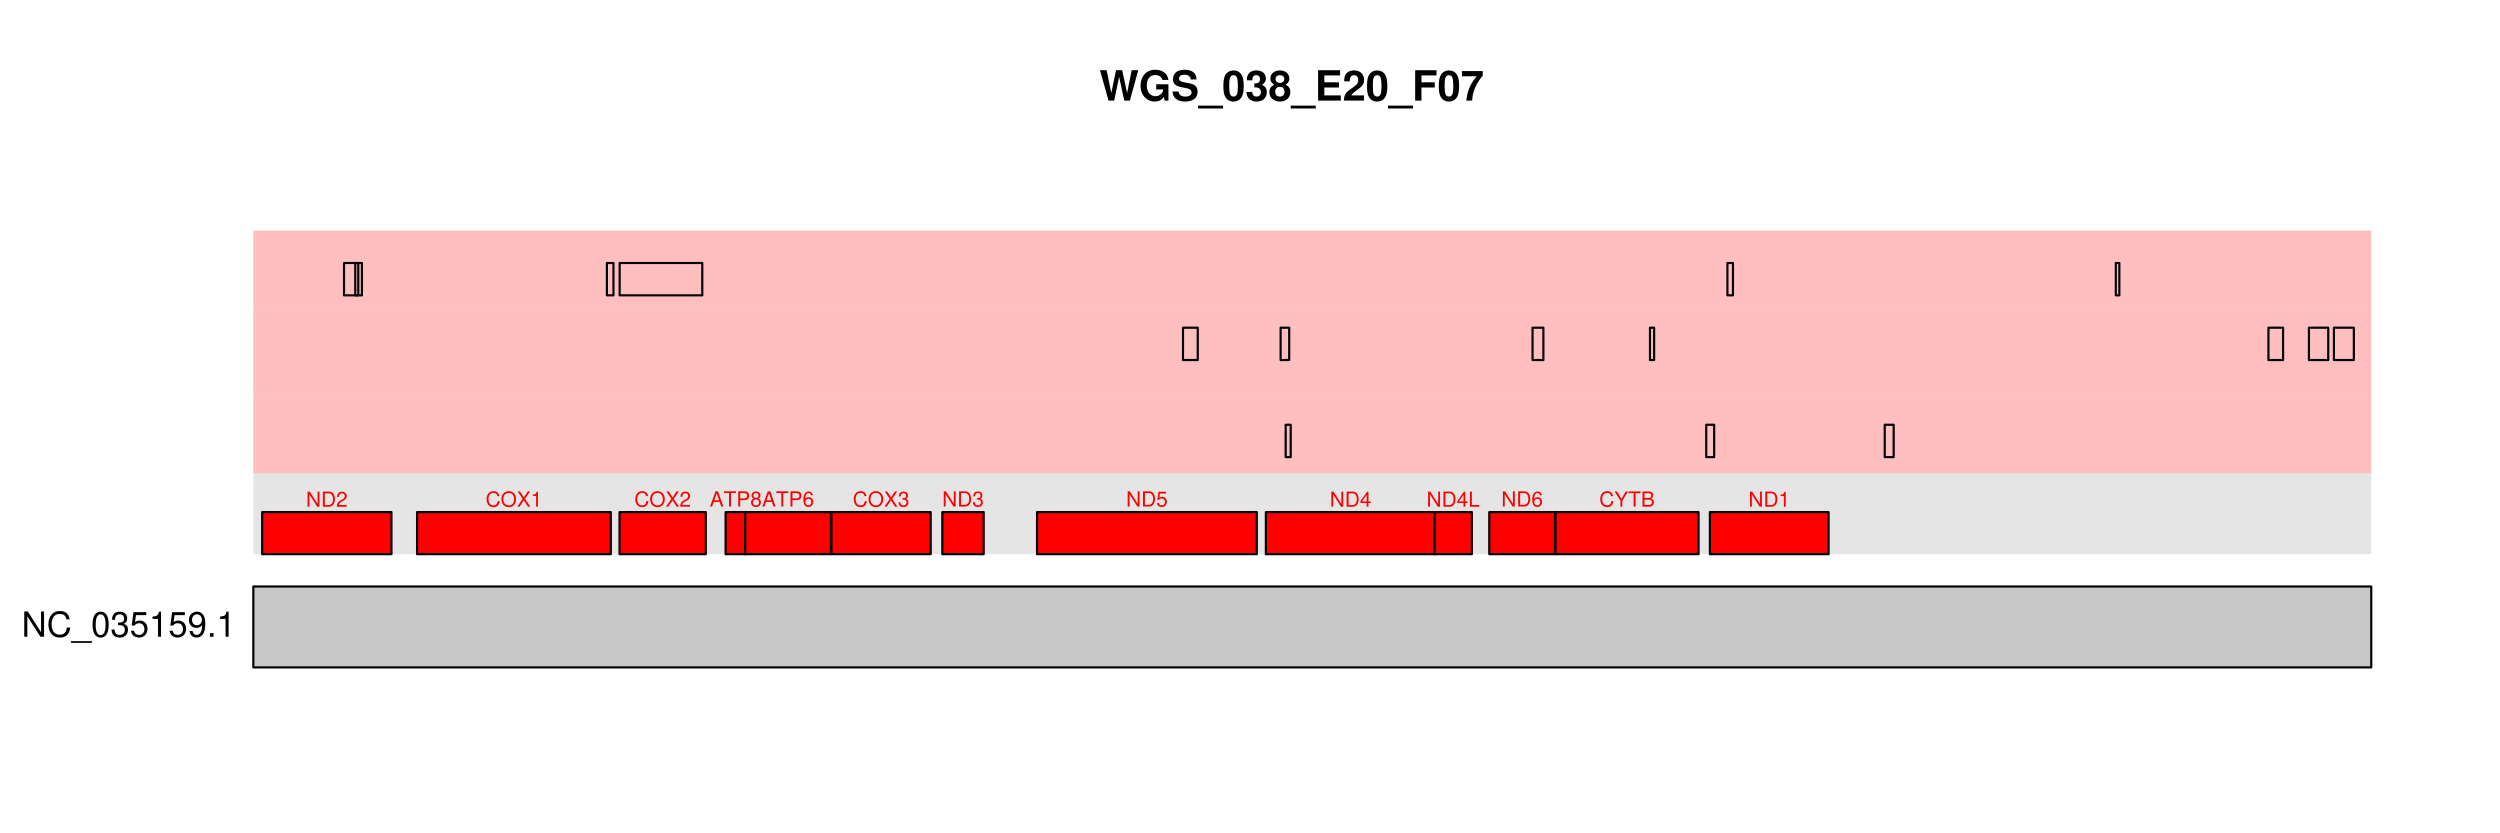 <?xml version="1.0" encoding="UTF-8"?>
<svg xmlns="http://www.w3.org/2000/svg" xmlns:xlink="http://www.w3.org/1999/xlink" width="864pt" height="288pt" viewBox="0 0 864 288" version="1.1">
<defs>
<g>
<symbol overflow="visible" id="glyph0-0">
<path style="stroke:none;" d=""/>
</symbol>
<symbol overflow="visible" id="glyph0-1">
<path style="stroke:none;" d="M 7.75 -8.75 L 6.703 -8.75 L 6.703 -1.594 L 2.125 -8.75 L 0.906 -8.75 L 0.906 0 L 1.969 0 L 1.969 -7.094 L 6.484 0 L 7.75 0 Z M 7.75 -8.75 "/>
</symbol>
<symbol overflow="visible" id="glyph0-2">
<path style="stroke:none;" d="M 7.938 -6.031 C 7.594 -7.953 6.484 -8.891 4.578 -8.891 C 3.391 -8.891 2.453 -8.516 1.797 -7.797 C 1.016 -6.938 0.578 -5.688 0.578 -4.266 C 0.578 -2.828 1.016 -1.594 1.844 -0.75 C 2.516 -0.047 3.391 0.281 4.531 0.281 C 6.656 0.281 7.859 -0.875 8.125 -3.188 L 6.969 -3.188 C 6.875 -2.594 6.75 -2.188 6.578 -1.844 C 6.219 -1.109 5.469 -0.703 4.531 -0.703 C 2.797 -0.703 1.688 -2.094 1.688 -4.281 C 1.688 -6.531 2.734 -7.906 4.438 -7.906 C 5.141 -7.906 5.812 -7.703 6.172 -7.359 C 6.484 -7.062 6.672 -6.703 6.797 -6.031 Z M 7.938 -6.031 "/>
</symbol>
<symbol overflow="visible" id="glyph0-3">
<path style="stroke:none;" d="M 6.938 1.516 L -0.266 1.516 L -0.266 2.109 L 6.938 2.109 Z M 6.938 1.516 "/>
</symbol>
<symbol overflow="visible" id="glyph0-4">
<path style="stroke:none;" d="M 3.297 -8.672 C 2.516 -8.672 1.781 -8.312 1.344 -7.734 C 0.797 -6.953 0.516 -5.812 0.516 -4.203 C 0.516 -1.266 1.469 0.281 3.297 0.281 C 5.094 0.281 6.078 -1.266 6.078 -4.125 C 6.078 -5.812 5.812 -6.938 5.25 -7.734 C 4.812 -8.328 4.109 -8.672 3.297 -8.672 Z M 3.297 -7.734 C 4.438 -7.734 5 -6.578 5 -4.219 C 5 -1.75 4.453 -0.594 3.281 -0.594 C 2.156 -0.594 1.594 -1.797 1.594 -4.188 C 1.594 -6.578 2.156 -7.734 3.297 -7.734 Z M 3.297 -7.734 "/>
</symbol>
<symbol overflow="visible" id="glyph0-5">
<path style="stroke:none;" d="M 2.656 -4 L 3.234 -4 C 4.375 -4 4.984 -3.453 4.984 -2.406 C 4.984 -1.312 4.328 -0.656 3.234 -0.656 C 2.078 -0.656 1.516 -1.25 1.438 -2.516 L 0.391 -2.516 C 0.438 -1.828 0.547 -1.375 0.75 -0.984 C 1.203 -0.141 2.031 0.281 3.188 0.281 C 4.938 0.281 6.078 -0.781 6.078 -2.422 C 6.078 -3.531 5.656 -4.125 4.625 -4.484 C 5.422 -4.812 5.812 -5.406 5.812 -6.281 C 5.812 -7.781 4.844 -8.672 3.234 -8.672 C 1.516 -8.672 0.594 -7.719 0.562 -5.875 L 1.625 -5.875 C 1.625 -6.406 1.688 -6.703 1.812 -6.969 C 2.047 -7.469 2.578 -7.75 3.234 -7.75 C 4.172 -7.75 4.734 -7.188 4.734 -6.25 C 4.734 -5.641 4.531 -5.266 4.062 -5.062 C 3.766 -4.938 3.391 -4.891 2.656 -4.891 Z M 2.656 -4 "/>
</symbol>
<symbol overflow="visible" id="glyph0-6">
<path style="stroke:none;" d="M 5.719 -8.516 L 1.312 -8.516 L 0.688 -3.875 L 1.656 -3.875 C 2.141 -4.469 2.562 -4.672 3.234 -4.672 C 4.375 -4.672 5.078 -3.891 5.078 -2.625 C 5.078 -1.406 4.375 -0.656 3.219 -0.656 C 2.297 -0.656 1.734 -1.125 1.469 -2.094 L 0.422 -2.094 C 0.562 -1.391 0.688 -1.062 0.938 -0.75 C 1.422 -0.094 2.281 0.281 3.234 0.281 C 4.953 0.281 6.156 -0.969 6.156 -2.766 C 6.156 -4.453 5.047 -5.609 3.406 -5.609 C 2.812 -5.609 2.328 -5.453 1.844 -5.094 L 2.172 -7.469 L 5.719 -7.469 Z M 5.719 -8.516 "/>
</symbol>
<symbol overflow="visible" id="glyph0-7">
<path style="stroke:none;" d="M 3.109 -6.188 L 3.109 0 L 4.156 0 L 4.156 -8.672 L 3.469 -8.672 C 3.094 -7.344 2.859 -7.156 1.219 -6.953 L 1.219 -6.188 Z M 3.109 -6.188 "/>
</symbol>
<symbol overflow="visible" id="glyph0-8">
<path style="stroke:none;" d="M 0.641 -1.984 C 0.844 -0.562 1.75 0.281 3.047 0.281 C 4 0.281 4.844 -0.188 5.344 -0.953 C 5.875 -1.812 6.109 -2.875 6.109 -4.438 C 6.109 -5.906 5.891 -6.828 5.391 -7.594 C 4.922 -8.297 4.172 -8.672 3.234 -8.672 C 1.625 -8.672 0.453 -7.469 0.453 -5.781 C 0.453 -4.188 1.531 -3.062 3.078 -3.062 C 3.875 -3.062 4.469 -3.344 5.016 -4.016 C 5 -1.844 4.328 -0.656 3.125 -0.656 C 2.375 -0.656 1.859 -1.141 1.688 -1.984 Z M 3.234 -7.75 C 4.219 -7.75 4.953 -6.922 4.953 -5.812 C 4.953 -4.734 4.234 -4 3.188 -4 C 2.172 -4 1.531 -4.719 1.531 -5.875 C 1.531 -6.953 2.25 -7.75 3.234 -7.75 Z M 3.234 -7.75 "/>
</symbol>
<symbol overflow="visible" id="glyph0-9">
<path style="stroke:none;" d="M 2.297 -1.25 L 1.047 -1.25 L 1.047 0 L 2.297 0 Z M 2.297 -1.25 "/>
</symbol>
<symbol overflow="visible" id="glyph1-0">
<path style="stroke:none;" d=""/>
</symbol>
<symbol overflow="visible" id="glyph1-1">
<path style="stroke:none;" d="M 4.656 -5.25 L 4.016 -5.25 L 4.016 -0.953 L 1.281 -5.25 L 0.547 -5.25 L 0.547 0 L 1.188 0 L 1.188 -4.25 L 3.891 0 L 4.656 0 Z M 4.656 -5.25 "/>
</symbol>
<symbol overflow="visible" id="glyph1-2">
<path style="stroke:none;" d="M 0.641 0 L 2.672 0 C 3.984 0 4.797 -1 4.797 -2.625 C 4.797 -4.25 4 -5.25 2.672 -5.25 L 0.641 -5.25 Z M 1.312 -0.594 L 1.312 -4.656 L 2.547 -4.656 C 3.594 -4.656 4.141 -3.969 4.141 -2.625 C 4.141 -1.297 3.594 -0.594 2.547 -0.594 Z M 1.312 -0.594 "/>
</symbol>
<symbol overflow="visible" id="glyph1-3">
<path style="stroke:none;" d="M 3.641 -0.625 L 0.953 -0.625 C 1.016 -1.062 1.25 -1.328 1.875 -1.719 L 2.594 -2.125 C 3.312 -2.516 3.688 -3.047 3.688 -3.688 C 3.688 -4.125 3.516 -4.531 3.203 -4.797 C 2.906 -5.078 2.531 -5.203 2.047 -5.203 C 1.391 -5.203 0.922 -4.984 0.641 -4.531 C 0.453 -4.25 0.375 -3.938 0.359 -3.406 L 1 -3.406 C 1.016 -3.766 1.062 -3.969 1.141 -4.141 C 1.312 -4.453 1.641 -4.656 2.031 -4.656 C 2.594 -4.656 3.031 -4.234 3.031 -3.672 C 3.031 -3.25 2.797 -2.891 2.344 -2.641 L 1.672 -2.25 C 0.609 -1.641 0.297 -1.141 0.25 0 L 3.641 0 Z M 3.641 -0.625 "/>
</symbol>
<symbol overflow="visible" id="glyph1-4">
<path style="stroke:none;" d="M 4.766 -3.625 C 4.562 -4.781 3.891 -5.344 2.75 -5.344 C 2.031 -5.344 1.469 -5.109 1.078 -4.688 C 0.609 -4.156 0.344 -3.422 0.344 -2.562 C 0.344 -1.703 0.609 -0.953 1.109 -0.453 C 1.516 -0.031 2.031 0.172 2.719 0.172 C 4 0.172 4.719 -0.531 4.875 -1.922 L 4.188 -1.922 C 4.125 -1.562 4.062 -1.312 3.953 -1.109 C 3.734 -0.672 3.281 -0.422 2.719 -0.422 C 1.672 -0.422 1.016 -1.266 1.016 -2.578 C 1.016 -3.922 1.641 -4.75 2.672 -4.75 C 3.094 -4.75 3.484 -4.625 3.703 -4.422 C 3.891 -4.234 4 -4.016 4.078 -3.625 Z M 4.766 -3.625 "/>
</symbol>
<symbol overflow="visible" id="glyph1-5">
<path style="stroke:none;" d="M 2.797 -5.344 C 1.297 -5.344 0.281 -4.234 0.281 -2.578 C 0.281 -0.938 1.297 0.172 2.812 0.172 C 3.453 0.172 4.016 -0.031 4.438 -0.391 C 5 -0.875 5.344 -1.688 5.344 -2.547 C 5.344 -4.234 4.344 -5.344 2.797 -5.344 Z M 2.797 -4.75 C 3.938 -4.75 4.672 -3.891 4.672 -2.562 C 4.672 -1.297 3.922 -0.422 2.812 -0.422 C 1.688 -0.422 0.938 -1.297 0.938 -2.578 C 0.938 -3.875 1.688 -4.75 2.797 -4.75 Z M 2.797 -4.75 "/>
</symbol>
<symbol overflow="visible" id="glyph1-6">
<path style="stroke:none;" d="M 2.812 -2.688 L 4.594 -5.25 L 3.781 -5.25 L 2.438 -3.188 L 1.094 -5.25 L 0.281 -5.25 L 2.016 -2.688 L 0.156 0 L 0.969 0 L 2.406 -2.188 L 3.844 0 L 4.672 0 Z M 2.812 -2.688 "/>
</symbol>
<symbol overflow="visible" id="glyph1-7">
<path style="stroke:none;" d="M 1.859 -3.703 L 1.859 0 L 2.5 0 L 2.5 -5.203 L 2.078 -5.203 C 1.859 -4.406 1.719 -4.297 0.734 -4.172 L 0.734 -3.703 Z M 1.859 -3.703 "/>
</symbol>
<symbol overflow="visible" id="glyph1-8">
<path style="stroke:none;" d="M 3.422 -1.578 L 3.953 0 L 4.703 0 L 2.859 -5.25 L 2 -5.25 L 0.125 0 L 0.828 0 L 1.391 -1.578 Z M 3.234 -2.141 L 1.562 -2.141 L 2.422 -4.531 Z M 3.234 -2.141 "/>
</symbol>
<symbol overflow="visible" id="glyph1-9">
<path style="stroke:none;" d="M 2.547 -4.656 L 4.266 -4.656 L 4.266 -5.25 L 0.156 -5.25 L 0.156 -4.656 L 1.875 -4.656 L 1.875 0 L 2.547 0 Z M 2.547 -4.656 "/>
</symbol>
<symbol overflow="visible" id="glyph1-10">
<path style="stroke:none;" d="M 1.328 -2.219 L 2.969 -2.219 C 3.391 -2.219 3.703 -2.344 3.984 -2.594 C 4.312 -2.891 4.438 -3.234 4.438 -3.703 C 4.438 -4.703 3.859 -5.25 2.828 -5.25 L 0.656 -5.25 L 0.656 0 L 1.328 0 Z M 1.328 -2.812 L 1.328 -4.656 L 2.719 -4.656 C 3.359 -4.656 3.75 -4.312 3.75 -3.734 C 3.75 -3.156 3.359 -2.812 2.719 -2.812 Z M 1.328 -2.812 "/>
</symbol>
<symbol overflow="visible" id="glyph1-11">
<path style="stroke:none;" d="M 2.812 -2.75 C 3.344 -3.062 3.516 -3.328 3.516 -3.812 C 3.516 -4.641 2.891 -5.203 1.984 -5.203 C 1.078 -5.203 0.453 -4.641 0.453 -3.828 C 0.453 -3.328 0.609 -3.078 1.141 -2.75 C 0.547 -2.453 0.266 -2.031 0.266 -1.453 C 0.266 -0.5 0.969 0.172 1.984 0.172 C 2.984 0.172 3.688 -0.5 3.688 -1.453 C 3.688 -2.031 3.406 -2.453 2.812 -2.75 Z M 1.984 -4.641 C 2.516 -4.641 2.859 -4.328 2.859 -3.797 C 2.859 -3.312 2.516 -2.984 1.984 -2.984 C 1.438 -2.984 1.094 -3.312 1.094 -3.812 C 1.094 -4.328 1.438 -4.641 1.984 -4.641 Z M 1.984 -2.453 C 2.609 -2.453 3.047 -2.031 3.047 -1.438 C 3.047 -0.812 2.625 -0.391 1.969 -0.391 C 1.344 -0.391 0.922 -0.828 0.922 -1.422 C 0.922 -2.047 1.344 -2.453 1.984 -2.453 Z M 1.984 -2.453 "/>
</symbol>
<symbol overflow="visible" id="glyph1-12">
<path style="stroke:none;" d="M 3.594 -3.859 C 3.469 -4.703 2.922 -5.203 2.141 -5.203 C 1.578 -5.203 1.078 -4.938 0.766 -4.469 C 0.453 -3.953 0.312 -3.328 0.312 -2.375 C 0.312 -1.5 0.438 -0.938 0.734 -0.484 C 1.016 -0.062 1.469 0.172 2.031 0.172 C 3 0.172 3.688 -0.562 3.688 -1.578 C 3.688 -2.531 3.047 -3.219 2.125 -3.219 C 1.625 -3.219 1.234 -3.031 0.953 -2.641 C 0.969 -3.938 1.375 -4.641 2.094 -4.641 C 2.547 -4.641 2.859 -4.359 2.953 -3.859 Z M 2.047 -2.656 C 2.672 -2.656 3.047 -2.219 3.047 -1.531 C 3.047 -0.875 2.609 -0.391 2.031 -0.391 C 1.438 -0.391 1 -0.891 1 -1.562 C 1 -2.203 1.422 -2.656 2.047 -2.656 Z M 2.047 -2.656 "/>
</symbol>
<symbol overflow="visible" id="glyph1-13">
<path style="stroke:none;" d="M 1.594 -2.406 L 1.938 -2.406 C 2.625 -2.406 3 -2.078 3 -1.453 C 3 -0.797 2.594 -0.391 1.938 -0.391 C 1.25 -0.391 0.906 -0.75 0.859 -1.516 L 0.234 -1.516 C 0.266 -1.094 0.328 -0.828 0.453 -0.594 C 0.719 -0.094 1.219 0.172 1.922 0.172 C 2.969 0.172 3.641 -0.469 3.641 -1.453 C 3.641 -2.125 3.391 -2.484 2.781 -2.688 C 3.25 -2.891 3.5 -3.25 3.5 -3.781 C 3.5 -4.672 2.906 -5.203 1.938 -5.203 C 0.906 -5.203 0.359 -4.625 0.344 -3.531 L 0.969 -3.531 C 0.984 -3.844 1.016 -4.031 1.094 -4.188 C 1.234 -4.484 1.547 -4.656 1.938 -4.656 C 2.5 -4.656 2.844 -4.312 2.844 -3.75 C 2.844 -3.391 2.719 -3.156 2.438 -3.047 C 2.266 -2.969 2.031 -2.938 1.594 -2.938 Z M 1.594 -2.406 "/>
</symbol>
<symbol overflow="visible" id="glyph1-14">
<path style="stroke:none;" d="M 3.422 -5.109 L 0.797 -5.109 L 0.406 -2.328 L 1 -2.328 C 1.297 -2.672 1.531 -2.797 1.938 -2.797 C 2.625 -2.797 3.047 -2.328 3.047 -1.578 C 3.047 -0.844 2.625 -0.391 1.938 -0.391 C 1.375 -0.391 1.031 -0.672 0.891 -1.25 L 0.25 -1.25 C 0.344 -0.828 0.406 -0.641 0.562 -0.453 C 0.844 -0.062 1.375 0.172 1.938 0.172 C 2.969 0.172 3.688 -0.578 3.688 -1.656 C 3.688 -2.672 3.031 -3.359 2.047 -3.359 C 1.688 -3.359 1.391 -3.266 1.109 -3.047 L 1.297 -4.484 L 3.422 -4.484 Z M 3.422 -5.109 "/>
</symbol>
<symbol overflow="visible" id="glyph1-15">
<path style="stroke:none;" d="M 2.359 -1.266 L 2.359 0 L 2.984 0 L 2.984 -1.266 L 3.75 -1.266 L 3.75 -1.828 L 2.984 -1.828 L 2.984 -5.203 L 2.516 -5.203 L 0.203 -1.938 L 0.203 -1.266 Z M 2.359 -1.828 L 0.75 -1.828 L 2.359 -4.125 Z M 2.359 -1.828 "/>
</symbol>
<symbol overflow="visible" id="glyph1-16">
<path style="stroke:none;" d="M 1.25 -5.25 L 0.578 -5.25 L 0.578 0 L 3.844 0 L 3.844 -0.594 L 1.25 -0.594 Z M 1.25 -5.25 "/>
</symbol>
<symbol overflow="visible" id="glyph1-17">
<path style="stroke:none;" d="M 2.781 -2.062 L 4.766 -5.25 L 3.969 -5.25 L 2.469 -2.688 L 0.922 -5.25 L 0.094 -5.25 L 2.125 -2.062 L 2.125 0 L 2.781 0 Z M 2.781 -2.062 "/>
</symbol>
<symbol overflow="visible" id="glyph1-18">
<path style="stroke:none;" d="M 0.562 0 L 2.938 0 C 3.438 0 3.797 -0.141 4.078 -0.438 C 4.344 -0.719 4.484 -1.094 4.484 -1.5 C 4.484 -2.125 4.203 -2.516 3.531 -2.766 C 4.016 -3 4.25 -3.375 4.25 -3.922 C 4.25 -4.312 4.109 -4.641 3.844 -4.891 C 3.562 -5.141 3.203 -5.25 2.703 -5.25 L 0.562 -5.25 Z M 1.234 -2.984 L 1.234 -4.656 L 2.531 -4.656 C 2.906 -4.656 3.125 -4.609 3.297 -4.469 C 3.484 -4.328 3.594 -4.109 3.594 -3.828 C 3.594 -3.531 3.484 -3.328 3.297 -3.172 C 3.125 -3.047 2.906 -2.984 2.531 -2.984 Z M 1.234 -0.594 L 1.234 -2.406 L 2.875 -2.406 C 3.469 -2.406 3.812 -2.062 3.812 -1.484 C 3.812 -0.922 3.469 -0.594 2.875 -0.594 Z M 1.234 -0.594 "/>
</symbol>
<symbol overflow="visible" id="glyph2-0">
<path style="stroke:none;" d=""/>
</symbol>
<symbol overflow="visible" id="glyph2-1">
<path style="stroke:none;" d="M 10.516 0 L 13.422 -10.5 L 11.141 -10.5 L 9.562 -2.625 L 7.859 -10.5 L 5.734 -10.5 L 4.109 -2.641 L 2.484 -10.5 L 0.188 -10.5 L 3.156 0 L 5.094 0 L 6.812 -8.203 L 8.578 0 Z M 10.516 0 "/>
</symbol>
<symbol overflow="visible" id="glyph2-2">
<path style="stroke:none;" d="M 10.25 -5.641 L 6.031 -5.641 L 6.031 -3.844 L 8.422 -3.844 C 8.375 -3.25 8.219 -2.891 7.906 -2.516 C 7.391 -1.891 6.578 -1.516 5.766 -1.516 C 4 -1.516 2.766 -3.047 2.766 -5.203 C 2.766 -7.469 3.859 -8.828 5.703 -8.828 C 6.453 -8.828 7.094 -8.609 7.562 -8.203 C 7.859 -7.938 8.031 -7.688 8.219 -7.141 L 10.25 -7.141 C 9.984 -9.328 8.219 -10.672 5.688 -10.672 C 2.672 -10.672 0.609 -8.438 0.609 -5.172 C 0.609 -1.984 2.672 0.328 5.516 0.328 C 6.922 0.328 7.875 -0.172 8.688 -1.359 L 8.953 0.031 L 10.25 0.031 Z M 10.25 -5.641 "/>
</symbol>
<symbol overflow="visible" id="glyph2-3">
<path style="stroke:none;" d="M 8.75 -7.297 C 8.734 -9.484 7.281 -10.672 4.625 -10.672 C 2.109 -10.672 0.641 -9.5 0.641 -7.453 C 0.641 -5.812 1.469 -5.031 3.594 -4.625 L 5.078 -4.344 C 6.516 -4.062 7.047 -3.656 7.047 -2.812 C 7.047 -1.938 6.234 -1.391 4.922 -1.391 C 3.453 -1.391 2.641 -2.016 2.562 -3.141 L 0.469 -3.141 C 0.594 -0.891 2.125 0.328 4.812 0.328 C 7.516 0.328 9.125 -0.922 9.125 -3.062 C 9.125 -4.719 8.281 -5.594 6.344 -5.969 L 4.703 -6.281 C 3.156 -6.578 2.703 -6.891 2.703 -7.656 C 2.703 -8.438 3.406 -8.953 4.531 -8.953 C 5.891 -8.953 6.656 -8.375 6.734 -7.297 Z M 8.75 -7.297 "/>
</symbol>
<symbol overflow="visible" id="glyph2-4">
<path style="stroke:none;" d="M 8.328 1.734 L -0.312 1.734 L -0.312 2.719 L 8.328 2.719 Z M 8.328 1.734 "/>
</symbol>
<symbol overflow="visible" id="glyph2-5">
<path style="stroke:none;" d="M 3.938 -10.438 C 2.844 -10.438 1.906 -9.969 1.281 -9.125 C 0.688 -8.328 0.422 -7.031 0.422 -5.047 C 0.422 -3.234 0.641 -1.953 1.141 -1.188 C 1.75 -0.203 2.734 0.328 3.938 0.328 C 5.047 0.328 5.953 -0.109 6.578 -0.969 C 7.156 -1.75 7.453 -3.062 7.453 -4.984 C 7.453 -6.859 7.219 -8.125 6.734 -8.922 C 6.125 -9.891 5.125 -10.438 3.938 -10.438 Z M 3.938 -8.797 C 4.453 -8.797 4.875 -8.516 5.109 -7.984 C 5.312 -7.547 5.438 -6.438 5.438 -5.031 C 5.438 -3.875 5.328 -2.75 5.172 -2.328 C 4.938 -1.734 4.516 -1.391 3.938 -1.391 C 3.406 -1.391 3 -1.672 2.75 -2.188 C 2.547 -2.625 2.438 -3.688 2.438 -5.062 C 2.438 -6.266 2.531 -7.422 2.688 -7.844 C 2.906 -8.453 3.359 -8.797 3.938 -8.797 Z M 3.938 -8.797 "/>
</symbol>
<symbol overflow="visible" id="glyph2-6">
<path style="stroke:none;" d="M 3.125 -4.562 C 3.906 -4.562 3.953 -4.562 4.312 -4.469 C 4.984 -4.281 5.422 -3.688 5.422 -2.938 C 5.422 -2.031 4.781 -1.391 3.906 -1.391 C 2.953 -1.391 2.438 -1.938 2.375 -3 L 0.422 -3 C 0.438 -0.953 1.75 0.328 3.859 0.328 C 6.031 0.328 7.438 -0.953 7.438 -2.938 C 7.438 -4.141 6.922 -4.906 5.766 -5.469 C 6.703 -6.062 7.109 -6.719 7.109 -7.656 C 7.109 -9.344 5.828 -10.438 3.859 -10.438 C 2.375 -10.438 1.234 -9.781 0.797 -8.672 C 0.609 -8.188 0.547 -7.844 0.547 -7 L 2.422 -7 C 2.438 -7.547 2.484 -7.828 2.578 -8.078 C 2.766 -8.531 3.234 -8.797 3.812 -8.797 C 4.625 -8.797 5.078 -8.312 5.078 -7.469 C 5.078 -6.422 4.5 -5.922 3.297 -5.922 L 3.125 -5.922 Z M 3.125 -4.562 "/>
</symbol>
<symbol overflow="visible" id="glyph2-7">
<path style="stroke:none;" d="M 5.891 -5.562 C 6.234 -5.75 6.391 -5.844 6.562 -6 C 6.969 -6.375 7.219 -7 7.219 -7.672 C 7.219 -9.266 5.828 -10.438 3.953 -10.438 C 2.047 -10.438 0.656 -9.266 0.656 -7.656 C 0.656 -6.672 1.062 -6.047 1.984 -5.562 C 0.812 -4.906 0.312 -4.156 0.312 -2.938 C 0.312 -1.016 1.797 0.328 3.953 0.328 C 6.078 0.328 7.562 -1.016 7.562 -2.938 C 7.562 -4.156 7.078 -4.906 5.891 -5.562 Z M 3.969 -8.797 C 4.859 -8.797 5.469 -8.25 5.469 -7.469 C 5.469 -6.688 4.844 -6.125 3.969 -6.125 C 3.047 -6.125 2.438 -6.672 2.438 -7.484 C 2.438 -8.25 3.047 -8.797 3.969 -8.797 Z M 3.938 -4.75 C 4.922 -4.75 5.547 -4.094 5.547 -3.031 C 5.547 -2.047 4.906 -1.391 3.938 -1.391 C 2.953 -1.391 2.328 -2.047 2.328 -3.047 C 2.328 -4.094 2.953 -4.75 3.938 -4.75 Z M 3.938 -4.75 "/>
</symbol>
<symbol overflow="visible" id="glyph2-8">
<path style="stroke:none;" d="M 3.297 -4.531 L 8.328 -4.531 L 8.328 -6.328 L 3.297 -6.328 L 3.297 -8.703 L 8.734 -8.703 L 8.734 -10.5 L 1.141 -10.5 L 1.141 0 L 8.984 0 L 8.984 -1.797 L 3.297 -1.797 Z M 3.297 -4.531 "/>
</symbol>
<symbol overflow="visible" id="glyph2-9">
<path style="stroke:none;" d="M 7.375 -1.797 L 3.047 -1.797 C 3.312 -2.344 3.625 -2.656 5.125 -3.734 C 6.906 -5.031 7.422 -5.797 7.422 -7.188 C 7.422 -9.156 6.047 -10.438 3.922 -10.438 C 1.797 -10.438 0.562 -9.172 0.562 -7.016 L 0.562 -6.656 L 2.5 -6.656 L 2.5 -6.984 C 2.5 -8.125 3.047 -8.781 3.969 -8.781 C 4.859 -8.781 5.406 -8.172 5.406 -7.141 C 5.406 -6 5.062 -5.594 2.781 -3.969 C 1.047 -2.797 0.516 -1.906 0.438 0 L 7.375 0 Z M 7.375 -1.797 "/>
</symbol>
<symbol overflow="visible" id="glyph2-10">
<path style="stroke:none;" d="M 3.234 -4.531 L 7.828 -4.531 L 7.828 -6.328 L 3.234 -6.328 L 3.234 -8.703 L 8.438 -8.703 L 8.438 -10.5 L 1.062 -10.5 L 1.062 0 L 3.234 0 Z M 3.234 -4.531 "/>
</symbol>
<symbol overflow="visible" id="glyph2-11">
<path style="stroke:none;" d="M 7.609 -10.219 L 0.422 -10.219 L 0.422 -8.406 L 5.5 -8.406 C 4.891 -7.75 3.656 -5.891 3.25 -5 C 2.547 -3.516 2.188 -2.172 1.922 0 L 3.953 0 C 4.141 -3.234 5.188 -5.703 7.609 -8.625 Z M 7.609 -10.219 "/>
</symbol>
</g>
</defs>
<g id="surface12277">
<rect x="0" y="0" width="864" height="288" style="fill:rgb(100%,100%,100%);fill-opacity:1;stroke:none;"/>
<path style="fill-rule:nonzero;fill:rgb(78.431%,78.431%,78.431%);fill-opacity:1;stroke-width:0.75;stroke-linecap:round;stroke-linejoin:round;stroke:rgb(0%,0%,0%);stroke-opacity:1;stroke-miterlimit:10;" d="M 87.551 230.652 L 819.504 230.652 L 819.504 202.699 L 87.551 202.699 Z M 87.551 230.652 "/>
<g style="fill:rgb(0%,0%,0%);fill-opacity:1;">
  <use xlink:href="#glyph0-1" x="7.477" y="220.066"/>
  <use xlink:href="#glyph0-2" x="16.141" y="220.066"/>
  <use xlink:href="#glyph0-3" x="24.805" y="220.066"/>
  <use xlink:href="#glyph0-4" x="31.477" y="220.066"/>
  <use xlink:href="#glyph0-5" x="38.149" y="220.066"/>
  <use xlink:href="#glyph0-6" x="44.821" y="220.066"/>
  <use xlink:href="#glyph0-7" x="51.493" y="220.066"/>
  <use xlink:href="#glyph0-6" x="58.165" y="220.066"/>
  <use xlink:href="#glyph0-8" x="64.837" y="220.066"/>
  <use xlink:href="#glyph0-9" x="71.509" y="220.066"/>
  <use xlink:href="#glyph0-7" x="74.845" y="220.066"/>
</g>
<path style=" stroke:none;fill-rule:nonzero;fill:rgb(89.804%,89.804%,89.804%);fill-opacity:1;" d="M 87.551 191.52 L 819.504 191.52 L 819.504 163.566 L 87.551 163.566 Z M 87.551 191.52 "/>
<path style=" stroke:none;fill-rule:nonzero;fill:rgb(100%,0%,0%);fill-opacity:0.251;" d="M 87.551 163.566 L 819.504 163.566 L 819.504 135.613 L 87.551 135.613 Z M 87.551 163.566 "/>
<path style=" stroke:none;fill-rule:nonzero;fill:rgb(100%,0%,0%);fill-opacity:0.251;" d="M 87.551 135.613 L 819.504 135.613 L 819.504 107.66 L 87.551 107.66 Z M 87.551 135.613 "/>
<path style=" stroke:none;fill-rule:nonzero;fill:rgb(100%,0%,0%);fill-opacity:0.251;" d="M 87.551 107.66 L 819.504 107.66 L 819.504 79.707 L 87.551 79.707 Z M 87.551 107.66 "/>
<path style="fill-rule:nonzero;fill:rgb(100%,0%,0%);fill-opacity:1;stroke-width:0.75;stroke-linecap:round;stroke-linejoin:round;stroke:rgb(0%,0%,0%);stroke-opacity:1;stroke-miterlimit:10;" d="M 90.605 191.52 L 135.289 191.52 L 135.289 176.984 L 90.605 176.984 Z M 90.605 191.52 "/>
<path style="fill-rule:nonzero;fill:rgb(100%,0%,0%);fill-opacity:1;stroke-width:0.75;stroke-linecap:round;stroke-linejoin:round;stroke:rgb(0%,0%,0%);stroke-opacity:1;stroke-miterlimit:10;" d="M 144.137 191.52 L 211.098 191.52 L 211.098 176.984 L 144.137 176.984 Z M 144.137 191.52 "/>
<path style="fill-rule:nonzero;fill:rgb(100%,0%,0%);fill-opacity:1;stroke-width:0.75;stroke-linecap:round;stroke-linejoin:round;stroke:rgb(0%,0%,0%);stroke-opacity:1;stroke-miterlimit:10;" d="M 214.105 191.52 L 243.926 191.52 L 243.926 176.984 L 214.105 176.984 Z M 214.105 191.52 "/>
<path style="fill-rule:nonzero;fill:rgb(100%,0%,0%);fill-opacity:1;stroke-width:0.75;stroke-linecap:round;stroke-linejoin:round;stroke:rgb(0%,0%,0%);stroke-opacity:1;stroke-miterlimit:10;" d="M 250.77 191.52 L 257.789 191.52 L 257.789 176.984 L 250.77 176.984 Z M 250.77 191.52 "/>
<path style="fill-rule:nonzero;fill:rgb(100%,0%,0%);fill-opacity:1;stroke-width:0.75;stroke-linecap:round;stroke-linejoin:round;stroke:rgb(0%,0%,0%);stroke-opacity:1;stroke-miterlimit:10;" d="M 257.527 191.52 L 287.172 191.52 L 287.172 176.984 L 257.527 176.984 Z M 257.527 191.52 "/>
<path style="fill-rule:nonzero;fill:rgb(100%,0%,0%);fill-opacity:1;stroke-width:0.75;stroke-linecap:round;stroke-linejoin:round;stroke:rgb(0%,0%,0%);stroke-opacity:1;stroke-miterlimit:10;" d="M 287.344 191.52 L 321.652 191.52 L 321.652 176.984 L 287.344 176.984 Z M 287.344 191.52 "/>
<path style="fill-rule:nonzero;fill:rgb(100%,0%,0%);fill-opacity:1;stroke-width:0.75;stroke-linecap:round;stroke-linejoin:round;stroke:rgb(0%,0%,0%);stroke-opacity:1;stroke-miterlimit:10;" d="M 325.664 191.52 L 339.965 191.52 L 339.965 176.984 L 325.664 176.984 Z M 325.664 191.52 "/>
<path style="fill-rule:nonzero;fill:rgb(100%,0%,0%);fill-opacity:1;stroke-width:0.75;stroke-linecap:round;stroke-linejoin:round;stroke:rgb(0%,0%,0%);stroke-opacity:1;stroke-miterlimit:10;" d="M 358.406 191.52 L 434.348 191.52 L 434.348 176.984 L 358.406 176.984 Z M 358.406 191.52 "/>
<path style="fill-rule:nonzero;fill:rgb(100%,0%,0%);fill-opacity:1;stroke-width:0.75;stroke-linecap:round;stroke-linejoin:round;stroke:rgb(0%,0%,0%);stroke-opacity:1;stroke-miterlimit:10;" d="M 437.484 191.52 L 496.031 191.52 L 496.031 176.984 L 437.484 176.984 Z M 437.484 191.52 "/>
<path style="fill-rule:nonzero;fill:rgb(100%,0%,0%);fill-opacity:1;stroke-width:0.75;stroke-linecap:round;stroke-linejoin:round;stroke:rgb(0%,0%,0%);stroke-opacity:1;stroke-miterlimit:10;" d="M 495.77 191.52 L 508.672 191.52 L 508.672 176.984 L 495.77 176.984 Z M 495.77 191.52 "/>
<path style="fill-rule:nonzero;fill:rgb(100%,0%,0%);fill-opacity:1;stroke-width:0.75;stroke-linecap:round;stroke-linejoin:round;stroke:rgb(0%,0%,0%);stroke-opacity:1;stroke-miterlimit:10;" d="M 514.691 191.52 L 537.402 191.52 L 537.402 176.984 L 514.691 176.984 Z M 514.691 191.52 "/>
<path style="fill-rule:nonzero;fill:rgb(100%,0%,0%);fill-opacity:1;stroke-width:0.75;stroke-linecap:round;stroke-linejoin:round;stroke:rgb(0%,0%,0%);stroke-opacity:1;stroke-miterlimit:10;" d="M 537.578 191.52 L 587.016 191.52 L 587.016 176.984 L 537.578 176.984 Z M 537.578 191.52 "/>
<path style="fill-rule:nonzero;fill:rgb(100%,0%,0%);fill-opacity:1;stroke-width:0.75;stroke-linecap:round;stroke-linejoin:round;stroke:rgb(0%,0%,0%);stroke-opacity:1;stroke-miterlimit:10;" d="M 590.938 191.52 L 631.961 191.52 L 631.961 176.984 L 590.938 176.984 Z M 590.938 191.52 "/>
<g style="fill:rgb(100%,0%,0%);fill-opacity:1;">
  <use xlink:href="#glyph1-1" x="105.746" y="175.137"/>
  <use xlink:href="#glyph1-2" x="110.944" y="175.137"/>
  <use xlink:href="#glyph1-3" x="116.143" y="175.137"/>
</g>
<g style="fill:rgb(100%,0%,0%);fill-opacity:1;">
  <use xlink:href="#glyph1-4" x="167.812" y="175.098"/>
  <use xlink:href="#glyph1-5" x="173.011" y="175.098"/>
  <use xlink:href="#glyph1-6" x="178.613" y="175.098"/>
  <use xlink:href="#glyph1-7" x="183.415" y="175.098"/>
</g>
<g style="fill:rgb(100%,0%,0%);fill-opacity:1;">
  <use xlink:href="#glyph1-4" x="219.211" y="175.098"/>
  <use xlink:href="#glyph1-5" x="224.409" y="175.098"/>
  <use xlink:href="#glyph1-6" x="230.011" y="175.098"/>
  <use xlink:href="#glyph1-3" x="234.813" y="175.098"/>
</g>
<g style="fill:rgb(100%,0%,0%);fill-opacity:1;">
  <use xlink:href="#glyph1-8" x="245.273" y="175.055"/>
  <use xlink:href="#glyph1-9" x="250.076" y="175.055"/>
  <use xlink:href="#glyph1-10" x="254.475" y="175.055"/>
  <use xlink:href="#glyph1-11" x="259.277" y="175.055"/>
</g>
<g style="fill:rgb(100%,0%,0%);fill-opacity:1;">
  <use xlink:href="#glyph1-8" x="263.344" y="175.055"/>
  <use xlink:href="#glyph1-9" x="268.146" y="175.055"/>
  <use xlink:href="#glyph1-10" x="272.545" y="175.055"/>
  <use xlink:href="#glyph1-12" x="277.348" y="175.055"/>
</g>
<g style="fill:rgb(100%,0%,0%);fill-opacity:1;">
  <use xlink:href="#glyph1-4" x="294.695" y="175.098"/>
  <use xlink:href="#glyph1-5" x="299.894" y="175.098"/>
  <use xlink:href="#glyph1-6" x="305.495" y="175.098"/>
  <use xlink:href="#glyph1-13" x="310.298" y="175.098"/>
</g>
<g style="fill:rgb(100%,0%,0%);fill-opacity:1;">
  <use xlink:href="#glyph1-1" x="325.617" y="175.055"/>
  <use xlink:href="#glyph1-2" x="330.816" y="175.055"/>
  <use xlink:href="#glyph1-13" x="336.014" y="175.055"/>
</g>
<g style="fill:rgb(100%,0%,0%);fill-opacity:1;">
  <use xlink:href="#glyph1-1" x="389.176" y="175.055"/>
  <use xlink:href="#glyph1-2" x="394.374" y="175.055"/>
  <use xlink:href="#glyph1-14" x="399.573" y="175.055"/>
</g>
<g style="fill:rgb(100%,0%,0%);fill-opacity:1;">
  <use xlink:href="#glyph1-1" x="459.559" y="175.137"/>
  <use xlink:href="#glyph1-2" x="464.757" y="175.137"/>
  <use xlink:href="#glyph1-15" x="469.955" y="175.137"/>
</g>
<g style="fill:rgb(100%,0%,0%);fill-opacity:1;">
  <use xlink:href="#glyph1-1" x="493.02" y="175.137"/>
  <use xlink:href="#glyph1-2" x="498.218" y="175.137"/>
  <use xlink:href="#glyph1-15" x="503.416" y="175.137"/>
  <use xlink:href="#glyph1-16" x="507.42" y="175.137"/>
</g>
<g style="fill:rgb(100%,0%,0%);fill-opacity:1;">
  <use xlink:href="#glyph1-1" x="518.848" y="175.055"/>
  <use xlink:href="#glyph1-2" x="524.046" y="175.055"/>
  <use xlink:href="#glyph1-12" x="529.244" y="175.055"/>
</g>
<g style="fill:rgb(100%,0%,0%);fill-opacity:1;">
  <use xlink:href="#glyph1-4" x="552.695" y="175.098"/>
  <use xlink:href="#glyph1-17" x="557.894" y="175.098"/>
  <use xlink:href="#glyph1-9" x="562.696" y="175.098"/>
  <use xlink:href="#glyph1-18" x="567.095" y="175.098"/>
</g>
<g style="fill:rgb(100%,0%,0%);fill-opacity:1;">
  <use xlink:href="#glyph1-1" x="604.25" y="175.137"/>
  <use xlink:href="#glyph1-2" x="609.448" y="175.137"/>
  <use xlink:href="#glyph1-7" x="614.647" y="175.137"/>
</g>
<path style="fill:none;stroke-width:0.75;stroke-linecap:round;stroke-linejoin:round;stroke:rgb(0%,0%,0%);stroke-opacity:1;stroke-miterlimit:10;" d="M 444.328 157.977 L 446.07 157.977 L 446.07 146.797 L 444.328 146.797 Z M 444.328 157.977 "/>
<path style="fill:none;stroke-width:0.75;stroke-linecap:round;stroke-linejoin:round;stroke:rgb(0%,0%,0%);stroke-opacity:1;stroke-miterlimit:10;" d="M 589.672 157.977 L 592.418 157.977 L 592.418 146.797 L 589.672 146.797 Z M 589.672 157.977 "/>
<path style="fill:none;stroke-width:0.75;stroke-linecap:round;stroke-linejoin:round;stroke:rgb(0%,0%,0%);stroke-opacity:1;stroke-miterlimit:10;" d="M 651.359 157.977 L 654.453 157.977 L 654.453 146.797 L 651.359 146.797 Z M 651.359 157.977 "/>
<path style="fill:none;stroke-width:0.75;stroke-linecap:round;stroke-linejoin:round;stroke:rgb(0%,0%,0%);stroke-opacity:1;stroke-miterlimit:10;" d="M 570.23 124.434 L 571.668 124.434 L 571.668 113.254 L 570.23 113.254 Z M 570.23 124.434 "/>
<path style="fill:none;stroke-width:0.75;stroke-linecap:round;stroke-linejoin:round;stroke:rgb(0%,0%,0%);stroke-opacity:1;stroke-miterlimit:10;" d="M 529.645 124.434 L 533.395 124.434 L 533.395 113.254 L 529.645 113.254 Z M 529.645 124.434 "/>
<path style="fill:none;stroke-width:0.75;stroke-linecap:round;stroke-linejoin:round;stroke:rgb(0%,0%,0%);stroke-opacity:1;stroke-miterlimit:10;" d="M 442.586 124.434 L 445.551 124.434 L 445.551 113.254 L 442.586 113.254 Z M 442.586 124.434 "/>
<path style="fill:none;stroke-width:0.75;stroke-linecap:round;stroke-linejoin:round;stroke:rgb(0%,0%,0%);stroke-opacity:1;stroke-miterlimit:10;" d="M 408.844 124.434 L 413.945 124.434 L 413.945 113.254 L 408.844 113.254 Z M 408.844 124.434 "/>
<path style="fill:none;stroke-width:0.75;stroke-linecap:round;stroke-linejoin:round;stroke:rgb(0%,0%,0%);stroke-opacity:1;stroke-miterlimit:10;" d="M 783.973 124.434 L 789.031 124.434 L 789.031 113.254 L 783.973 113.254 Z M 783.973 124.434 "/>
<path style="fill:none;stroke-width:0.75;stroke-linecap:round;stroke-linejoin:round;stroke:rgb(0%,0%,0%);stroke-opacity:1;stroke-miterlimit:10;" d="M 806.602 124.434 L 813.488 124.434 L 813.488 113.254 L 806.602 113.254 Z M 806.602 124.434 "/>
<path style="fill:none;stroke-width:0.75;stroke-linecap:round;stroke-linejoin:round;stroke:rgb(0%,0%,0%);stroke-opacity:1;stroke-miterlimit:10;" d="M 797.969 124.434 L 804.641 124.434 L 804.641 113.254 L 797.969 113.254 Z M 797.969 124.434 "/>
<path style="fill:none;stroke-width:0.75;stroke-linecap:round;stroke-linejoin:round;stroke:rgb(0%,0%,0%);stroke-opacity:1;stroke-miterlimit:10;" d="M 209.746 102.07 L 212.012 102.07 L 212.012 90.891 L 209.746 90.891 Z M 209.746 102.07 "/>
<path style="fill:none;stroke-width:0.75;stroke-linecap:round;stroke-linejoin:round;stroke:rgb(0%,0%,0%);stroke-opacity:1;stroke-miterlimit:10;" d="M 214.152 102.07 L 242.707 102.07 L 242.707 90.891 L 214.152 90.891 Z M 214.152 102.07 "/>
<path style="fill:none;stroke-width:0.75;stroke-linecap:round;stroke-linejoin:round;stroke:rgb(0%,0%,0%);stroke-opacity:1;stroke-miterlimit:10;" d="M 596.996 102.07 L 598.914 102.07 L 598.914 90.891 L 596.996 90.891 Z M 596.996 102.07 "/>
<path style="fill:none;stroke-width:0.75;stroke-linecap:round;stroke-linejoin:round;stroke:rgb(0%,0%,0%);stroke-opacity:1;stroke-miterlimit:10;" d="M 118.895 102.07 L 125.086 102.07 L 125.086 90.891 L 118.895 90.891 Z M 118.895 102.07 "/>
<path style="fill:none;stroke-width:0.75;stroke-linecap:round;stroke-linejoin:round;stroke:rgb(0%,0%,0%);stroke-opacity:1;stroke-miterlimit:10;" d="M 731.227 102.07 L 732.445 102.07 L 732.445 90.891 L 731.227 90.891 Z M 731.227 102.07 "/>
<path style="fill:none;stroke-width:0.75;stroke-linecap:round;stroke-linejoin:round;stroke:rgb(0%,0%,0%);stroke-opacity:1;stroke-miterlimit:10;" d="M 122.777 102.07 L 123.824 102.07 L 123.824 90.891 L 122.777 90.891 Z M 122.777 102.07 "/>
<g style="fill:rgb(0%,0%,0%);fill-opacity:1;">
  <use xlink:href="#glyph2-1" x="379.965" y="34.77"/>
  <use xlink:href="#glyph2-2" x="393.558" y="34.77"/>
  <use xlink:href="#glyph2-3" x="404.762" y="34.77"/>
  <use xlink:href="#glyph2-4" x="414.366" y="34.77"/>
  <use xlink:href="#glyph2-5" x="422.373" y="34.77"/>
  <use xlink:href="#glyph2-6" x="430.379" y="34.77"/>
  <use xlink:href="#glyph2-7" x="438.386" y="34.77"/>
  <use xlink:href="#glyph2-4" x="446.392" y="34.77"/>
  <use xlink:href="#glyph2-8" x="454.398" y="34.77"/>
  <use xlink:href="#glyph2-9" x="464.003" y="34.77"/>
  <use xlink:href="#glyph2-5" x="472.01" y="34.77"/>
  <use xlink:href="#glyph2-4" x="480.016" y="34.77"/>
  <use xlink:href="#glyph2-10" x="488.022" y="34.77"/>
  <use xlink:href="#glyph2-5" x="496.821" y="34.77"/>
  <use xlink:href="#glyph2-11" x="504.827" y="34.77"/>
</g>
</g>
</svg>
